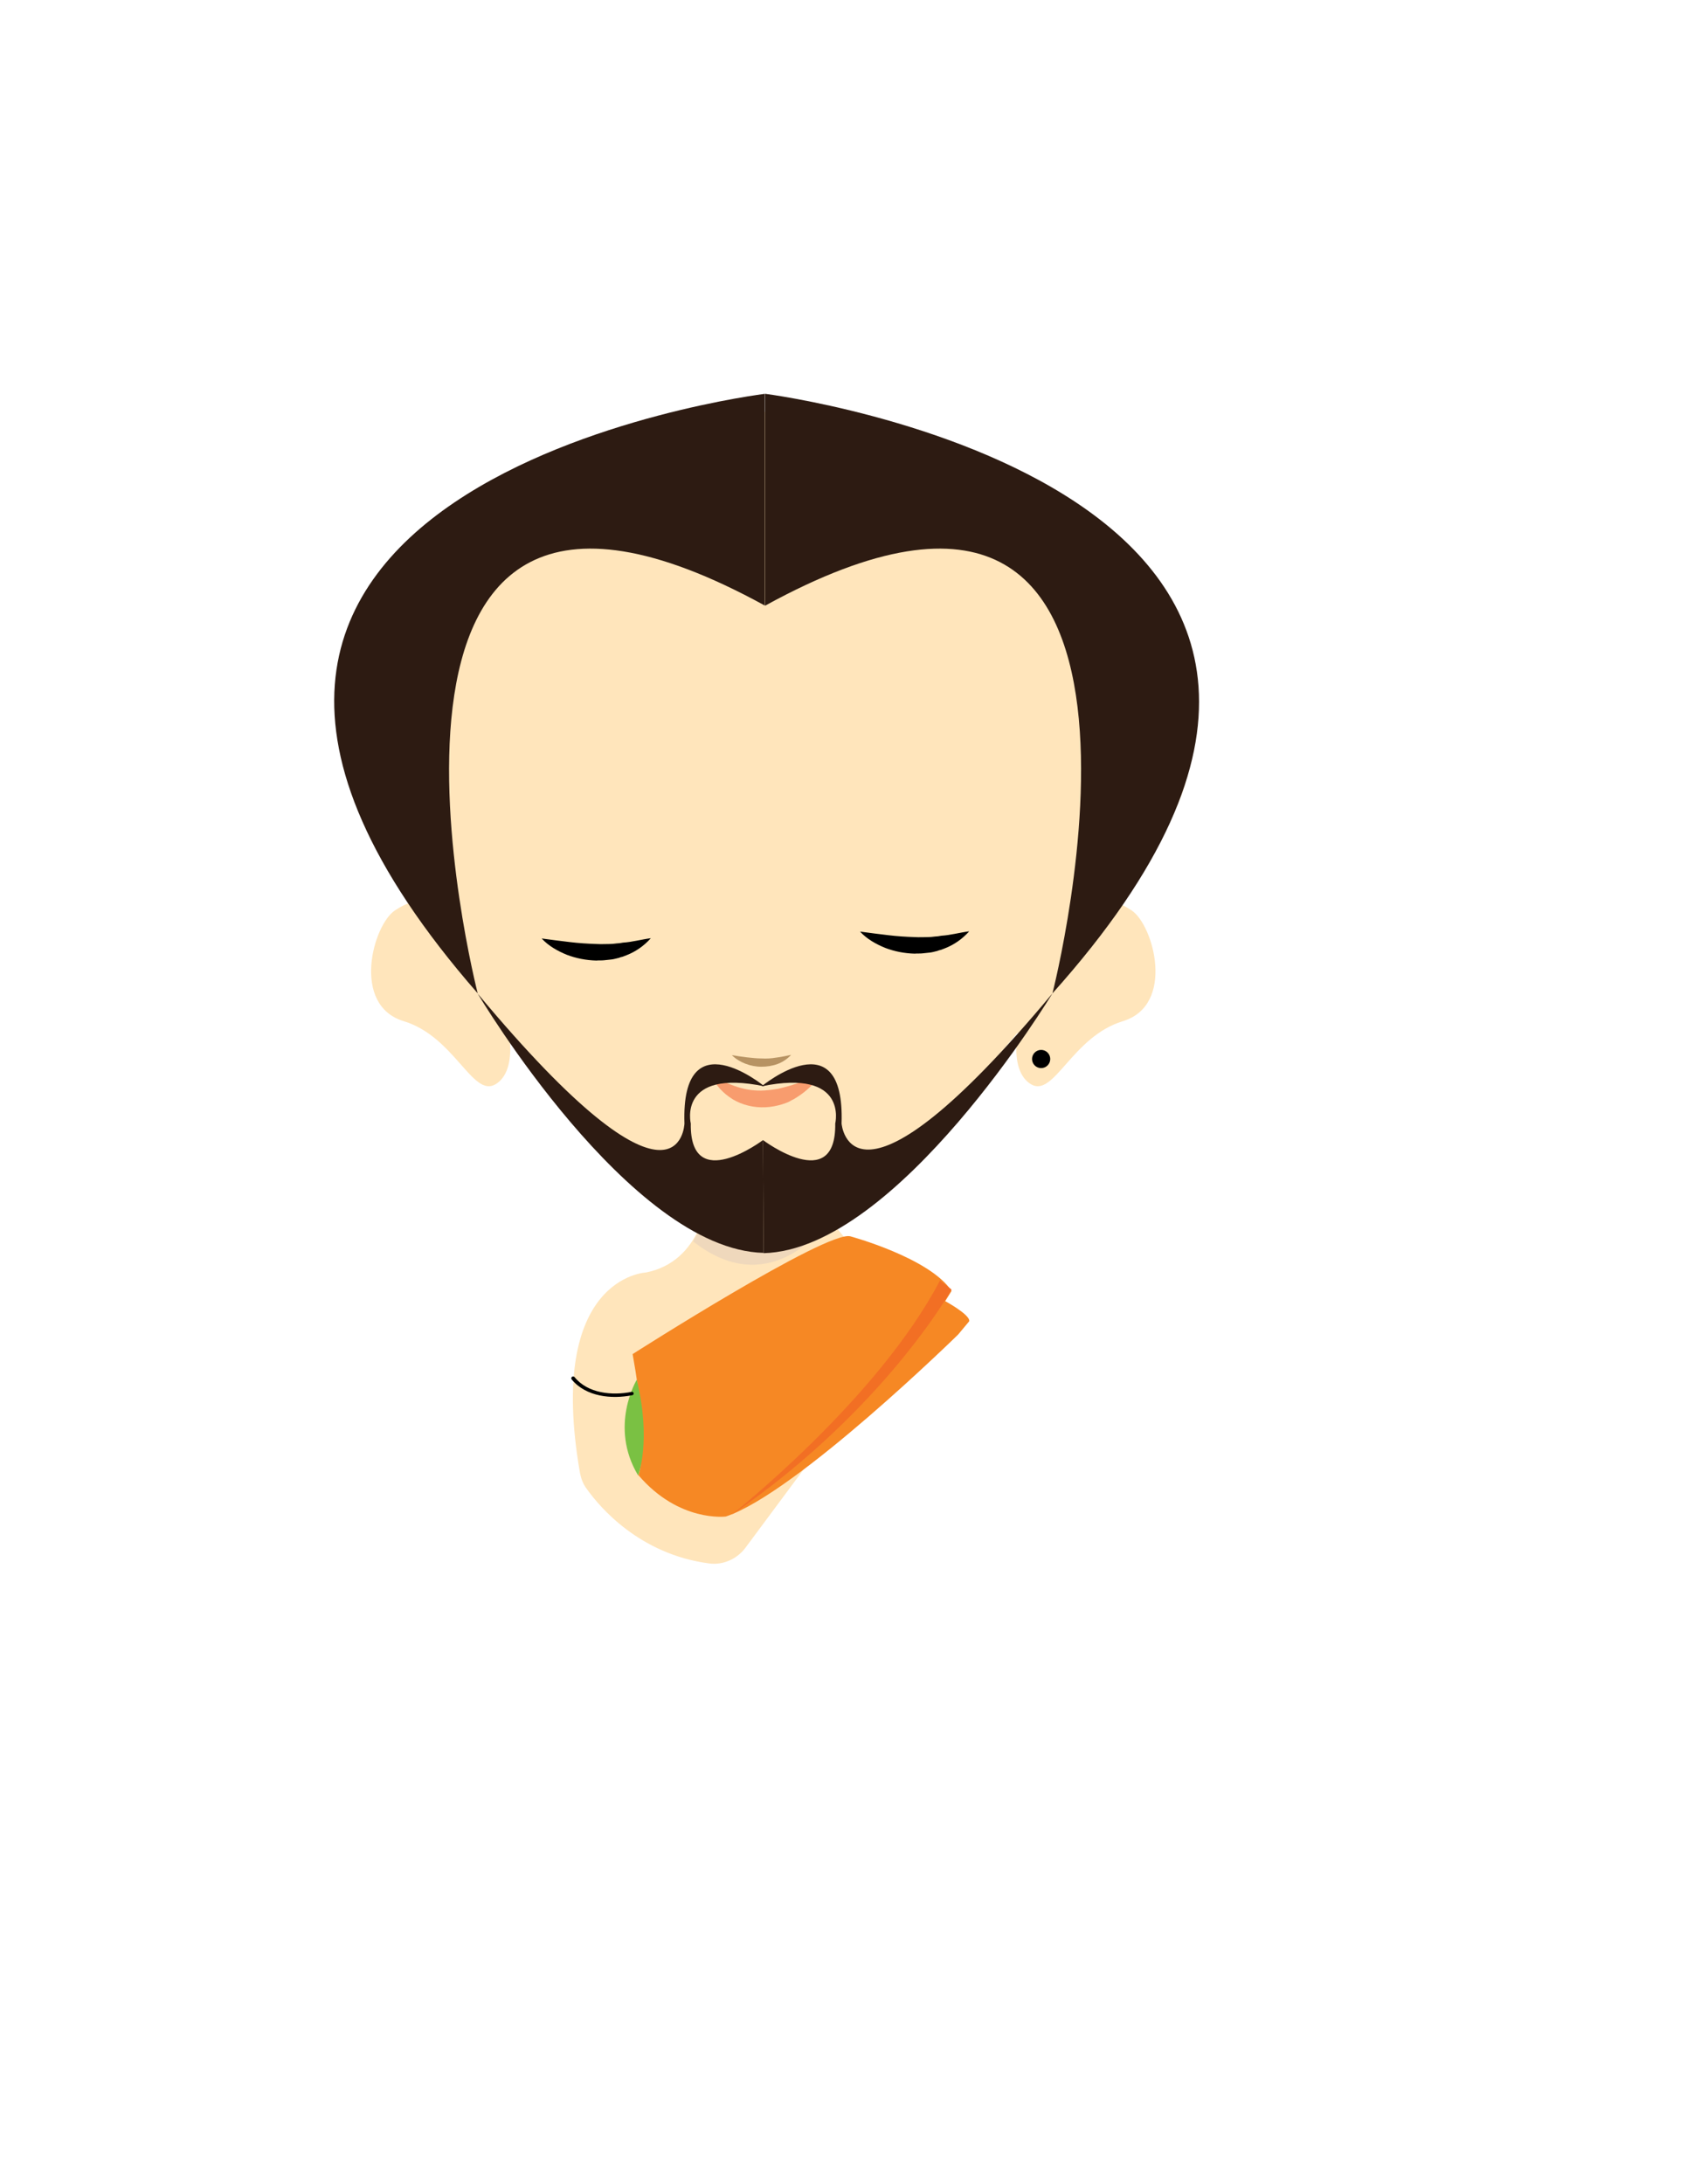 <svg xmlns="http://www.w3.org/2000/svg" xmlns:xlink="http://www.w3.org/1999/xlink" version="1.1" x="0px" y="0px" viewBox="0 0 612 792" style="enable-background:new 0 0 612 792;" xml:space="preserve">
<style type="text/css">
	.st0{display:none;}
	.st1{fill:#7AC143;}
	.st2{font-family:'Onyx';}
	.st3{font-size:60px;}
	.st4{letter-spacing:7;}
	.st5{display:none;fill:#30B9A8;}
	.st6{fill:#FFE5BB;}
	.st7{opacity:0.36;fill:#D3C2BE;}
	.st8{fill:#2D1B12;}
	.st9{fill:#B79363;}
	.st10{fill:#F68824;}
	.st11{fill:#F26F24;}
	.st12{font-family:'MyriadPro-Bold';}
	.st13{font-size:72px;}
	.st14{fill:#F89C6E;}
	.st15{fill:#D8C0B6;}
	.st16{fill:none;stroke:#000000;stroke-width:0.75;stroke-miterlimit:10;}
</style>


<g id="Layer_2">
	
	<path class="st6" d="M262.4,416.1c-2.7,2.5-4.3,6-4.5,9.7c-0.4,10.1-3.7,31.6-23.5,35.6c0,0-36.4,1.4-24,72.7c0.4,2,1.1,4,2.4,5.7   c4.8,6.8,19.3,23.8,44.4,27.1c5,0.7,10-1.5,13.1-5.5l59-79.4c5.4-7.3,2.5-17.7-5.9-21.3c-12.7-5.4-27.6-17.4-28.9-43.7   C293.1,390.7,271.8,407.3,262.4,416.1z"/>
	<path class="st7" d="M255,441.9c0,0,21.4,17.4,42.7,3.9c0,0-19.3,25.7-46.3,4.3C251.4,450.1,253.6,447,255,441.9z"/>
	<path class="st6" d="M132,294.6c-40.7-73.4,68-145.4,152-145.4s180.3,86.5,138.1,152.1c-85.8,133.4-136.7,143.9-144.5,144.5   C255.6,447.3,199.4,416,132,294.6z"/>
	<path class="st6" d="M176.5,353c10.1,17.4,11.5,35.4,3.2,40.2c-8.3,4.8-14.8-17.3-33.2-22.9c-19.2-5.8-11.2-34.9-3.2-40.2   C159.9,319.1,166.5,335.6,176.5,353z"/>
	<path class="st6" d="M377.3,353c-10.1,17.4-11.5,35.4-3.2,40.2c8.3,4.8,14.8-17.3,33.2-22.9c19.2-5.8,11.2-34.9,3.2-40.2   C393.9,319.1,387.3,335.6,377.3,353z"/>
	<path class="st8" d="M173.3,360.2c0,0-59-230.1,104.2-140.6v-76.8C277.6,142.8,11.8,175.3,173.3,360.2z"/>
	<path class="st8" d="M381.8,360.2c0,0,59-230.1-104.2-140.6v-76.8C277.6,142.8,546,177,381.8,360.2z"/>
	<g>
		<path d="M196.5,340.3c3.6,0.5,6.9,0.9,10.2,1.3c3.3,0.4,6.5,0.6,9.7,0.7c1.6,0.1,3.2,0,4.8,0c0.8,0,1.6-0.1,2.4-0.2l1.2-0.1    l1.2-0.2c3.3-0.2,6.4-1.1,10.1-1.6c-2.4,2.7-5.5,4.9-8.9,6.2l-1.3,0.5c-0.4,0.1-0.9,0.2-1.3,0.4c-0.9,0.2-1.8,0.5-2.7,0.6    c-0.9,0.1-1.8,0.2-2.8,0.3c-0.9,0.1-1.8,0-2.8,0.1c-3.7-0.1-7.3-0.8-10.7-2.1C202.2,344.8,199,343,196.5,340.3z"/>
	</g>
	<g>
		<path class="st9" d="M265.5,382.6c1.9,0.3,3.7,0.6,5.5,0.8c1.8,0.2,3.6,0.4,5.3,0.4c1.8,0.1,3.5,0,5.2-0.3c1.8-0.2,3.5-0.6,5.5-1    c-1.3,1.4-3,2.6-4.9,3.3c-1.9,0.7-3.9,1-5.9,1c-2,0-4-0.4-5.8-1.1C268.6,385,266.9,384,265.5,382.6z"/>
	</g>
	<g>
		<path d="M312,337.8c3.6,0.5,6.9,0.9,10.2,1.3c3.3,0.4,6.5,0.6,9.7,0.7c1.6,0.1,3.2,0,4.8,0c0.8,0,1.6-0.1,2.4-0.2l1.2-0.1l1.2-0.2    c3.3-0.2,6.4-1.1,10.1-1.6c-2.4,2.7-5.5,4.9-8.9,6.2l-1.3,0.5c-0.4,0.1-0.9,0.2-1.3,0.4c-0.9,0.2-1.8,0.5-2.7,0.6    c-0.9,0.1-1.8,0.2-2.8,0.3c-0.9,0.1-1.8,0-2.8,0.1c-3.7-0.1-7.3-0.8-10.7-2.1C317.7,342.3,314.5,340.5,312,337.8z"/>
	</g>
	<path class="st10" d="M229.5,491c0,0,70.5-45,79-42.7c0,0,28.8,7.8,36.7,19.8l-2.3,3.7c0,0,9.2,5,8.7,7.3l-4,4.8   c0,0-58.7,57.5-84.3,66c0,0-17,2.2-31.7-15C231.5,535,235.8,525.8,229.5,491z"/>
	<path class="st1" d="M231,500.3c0,0-10.2,16.9,0.5,34.7C231.5,535,236.4,522.6,231,500.3z"/>
	<path class="st11" d="M341,464.3l4.2,3.3c0,0-24.5,43.8-79.8,81.7C265.3,549.3,318.3,507.7,341,464.3z"/>
	
	
	
	<g>
		<path class="st14" d="M258,389.7c3.3,2,6.5,3.5,9.7,4.5c3.2,1,6.4,1.4,9.7,1.2c1.6-0.1,3.2-0.3,4.9-0.6c1.6-0.4,3.3-0.8,4.9-1.3    c3.3-1,6.7-2.5,10.3-3.8c-2.1,3.3-5,6-8.3,8.1l-1.3,0.8c-0.4,0.2-0.9,0.4-1.3,0.7c-0.9,0.5-1.9,0.8-2.8,1.1c-1.9,0.6-4,1-6.1,1.1    c-4.2,0.2-8.4-0.8-11.9-2.9C262.3,396.4,259.4,393.4,258,389.7z"/>
	</g>
	<path class="st15" d="M338.5,426.5"/>
	<path class="st8" d="M381.8,360.2c0,0-56.2,93-104.8,94.2l-0.2-41c0,0,26.6,20,26.2-6c0,0,4.9-20-26.7-13.5c0,0,30.3-25,29,13.5   C305.3,407.3,308.3,448.3,381.8,360.2z"/>
	<path class="st8" d="M173.3,360.3c0,0,55.1,92.8,103.7,94l-0.2-40.9c0,0-26.6,20-26.2-6c0,0-4.9-20,26.7-13.5c0,0-30.3-25-29,13.5   C248.3,407.5,246.9,448.5,173.3,360.3z"/>
	<circle cx="377.7" cy="384" r="3.3"/>
	<g>
		<g>
			<path d="M207.4,500.2c5.2,6.3,14.5,7.2,22,5.7c0.8-0.2,0.5-1.4-0.3-1.2c-7,1.4-15.9,0.6-20.7-5.4     C207.7,498.7,206.9,499.6,207.4,500.2L207.4,500.2z"/>
		</g>
	</g>
	
</g>
</svg>
